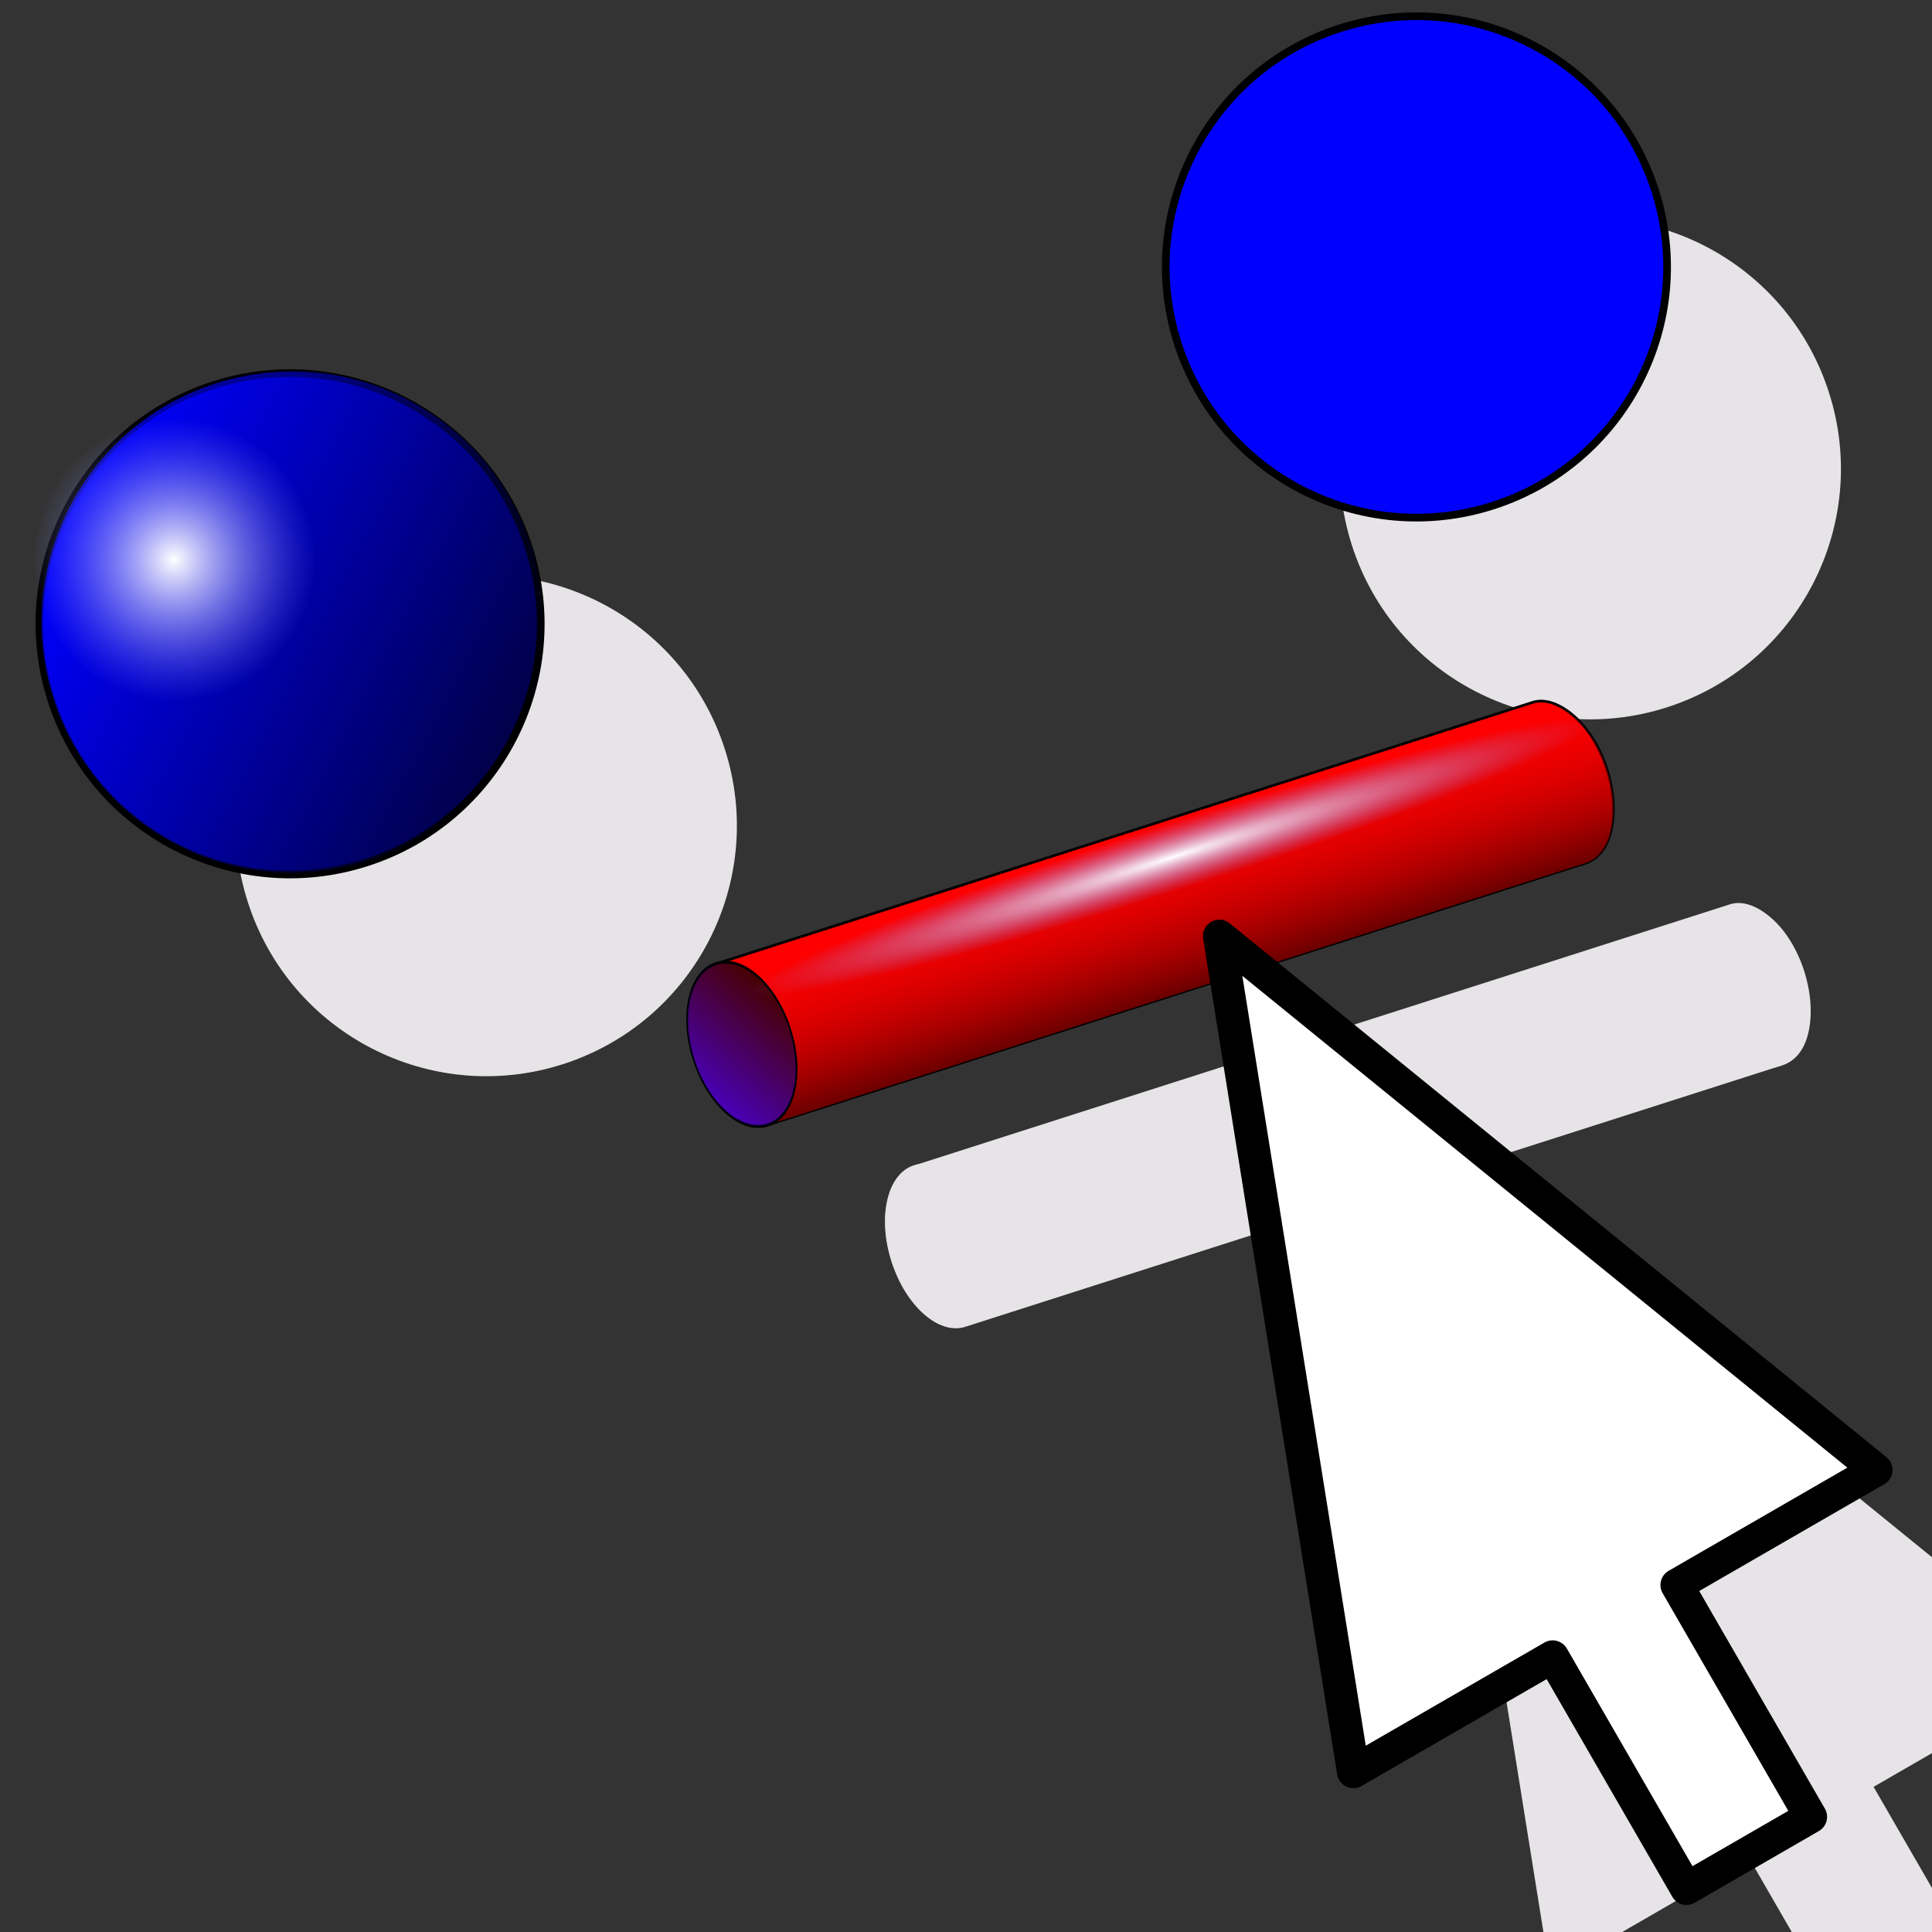 <?xml version="1.0" encoding="UTF-8" standalone="no"?>
<!-- Created with Inkscape (http://www.inkscape.org/) -->
<svg
   xmlns:dc="http://purl.org/dc/elements/1.1/"
   xmlns:cc="http://web.resource.org/cc/"
   xmlns:rdf="http://www.w3.org/1999/02/22-rdf-syntax-ns#"
   xmlns:svg="http://www.w3.org/2000/svg"
   xmlns="http://www.w3.org/2000/svg"
   xmlns:xlink="http://www.w3.org/1999/xlink"
   xmlns:sodipodi="http://sodipodi.sourceforge.net/DTD/sodipodi-0.dtd"
   xmlns:inkscape="http://www.inkscape.org/namespaces/inkscape"
   version="1.0"
   width="100"
   height="100"
   id="svg2"
   sodipodi:version="0.32"
   inkscape:version="0.45.1"
   sodipodi:docname="bond_single.svg"
   sodipodi:docbase="/home/tris/src/aten/src/gui-qt/icons"
   inkscape:output_extension="org.inkscape.output.svg.inkscape">
  <rect width="100%" height="100%" fill="#333333" stroke="none"/>
  <sodipodi:namedview
     inkscape:window-height="714"
     inkscape:window-width="1024"
     inkscape:pageshadow="2"
     inkscape:pageopacity="0.0"
     guidetolerance="10.0"
     gridtolerance="10.0"
     objecttolerance="10.0"
     borderopacity="1.0"
     bordercolor="#666666"
     pagecolor="#ffffff"
     id="base"
     inkscape:zoom="1.7324116"
     inkscape:cx="-15.29581"
     inkscape:cy="24.007783"
     inkscape:window-x="60"
     inkscape:window-y="52"
     inkscape:current-layer="svg2"
     showguides="true"
     inkscape:guide-bbox="true" />
  <defs
     id="defs4">
    <linearGradient
       id="linearGradient3613">
      <stop
         style="stop-color:#690000;stop-opacity:1"
         offset="0"
         id="stop3615" />
      <stop
         style="stop-color:#ff0000;stop-opacity:0"
         offset="1"
         id="stop3617" />
    </linearGradient>
    <linearGradient
       id="linearGradient3384">
      <stop
         style="stop-color:#0000ff;stop-opacity:1;"
         offset="0"
         id="stop3386" />
      <stop
         style="stop-color:#000000;stop-opacity:1"
         offset="1"
         id="stop3388" />
    </linearGradient>
    <linearGradient
       id="linearGradient3252">
      <stop
         style="stop-color:#ffffff;stop-opacity:1"
         offset="0"
         id="stop3254" />
      <stop
         style="stop-color:#7f7fff;stop-opacity:0;"
         offset="1"
         id="stop3256" />
    </linearGradient>
    <linearGradient
       inkscape:collect="always"
       xlink:href="#linearGradient3384"
       id="linearGradient2600"
       gradientUnits="userSpaceOnUse"
       gradientTransform="matrix(0.269,0.269,-0.269,0.269,38.228,-8.449)"
       x1="25.398"
       y1="63.346"
       x2="90.625"
       y2="63.346" />
    <radialGradient
       inkscape:collect="always"
       xlink:href="#linearGradient3252"
       id="radialGradient2602"
       gradientUnits="userSpaceOnUse"
       gradientTransform="matrix(0.213,0,0,0.213,19.805,5.961)"
       cx="58.012"
       cy="63.346"
       fx="58.012"
       fy="63.346"
       r="33.113" />
    <linearGradient
       inkscape:collect="always"
       xlink:href="#linearGradient3384"
       id="linearGradient2610"
       gradientUnits="userSpaceOnUse"
       gradientTransform="matrix(0.269,0.269,-0.269,0.269,38.228,-8.449)"
       x1="25.398"
       y1="63.346"
       x2="90.625"
       y2="63.346" />
    <radialGradient
       inkscape:collect="always"
       xlink:href="#linearGradient3252"
       id="radialGradient2612"
       gradientUnits="userSpaceOnUse"
       gradientTransform="matrix(0.213,0,0,0.213,19.805,5.961)"
       cx="58.012"
       cy="63.346"
       fx="58.012"
       fy="63.346"
       r="33.113" />
    <linearGradient
       inkscape:collect="always"
       xlink:href="#linearGradient3613"
       id="linearGradient3652"
       gradientUnits="userSpaceOnUse"
       gradientTransform="matrix(0,-0.188,-0.188,0,69.338,23.998)"
       x1="40.687"
       y1="39.968"
       x2="73.027"
       y2="39.968" />
    <linearGradient
       inkscape:collect="always"
       xlink:href="#linearGradient3384"
       id="linearGradient3654"
       gradientUnits="userSpaceOnUse"
       x1="25.398"
       y1="63.346"
       x2="90.625"
       y2="63.346" />
    <radialGradient
       inkscape:collect="always"
       xlink:href="#linearGradient3252"
       id="radialGradient3656"
       gradientUnits="userSpaceOnUse"
       gradientTransform="matrix(0.466,0,0,3.5311713e-2,95.363,-11.878)"
       cx="-89.471"
       cy="6.2"
       fx="-89.471"
       fy="6.2"
       r="33.768" />
  </defs>
  <path
     id="path3682"
     style="fill:#e7e4e8;fill-opacity:1;fill-rule:evenodd;stroke:none;stroke-width:0.398px;stroke-linecap:butt;stroke-linejoin:miter;stroke-opacity:1"
     d="M 37.52,38.784 C 39.705,45.603 35.946,52.902 29.126,55.085 C 22.306,57.268 15.008,53.508 12.826,46.688 C 10.642,39.869 14.401,32.57 21.221,30.387 C 28.04,28.204 35.339,31.964 37.52,38.784 L 37.52,38.784 z " />
  <use
     x="0"
     y="0"
     xlink:href="#path3682"
     id="use3087"
     transform="translate(57.146,-18.471)"
     width="100"
     height="100" />
  <path
     id="path3668"
     style="fill:#e7e4e8;fill-opacity:1;fill-rule:evenodd;stroke:none;stroke-width:0.138;stroke-linecap:round;stroke-linejoin:round;stroke-miterlimit:4;stroke-dasharray:none;stroke-dashoffset:2.634;stroke-opacity:1"
     d="M 89.552,46.804 C 90.189,46.6 90.964,46.882 91.711,47.541 C 93.204,48.86 94.052,51.509 93.602,53.45 C 93.377,54.42 92.862,54.95 92.224,55.154 C 92.059,55.206 91.914,55.254 91.721,55.308 L 50.072,68.64 L 47.401,60.297 L 89.552,46.804 z "
     sodipodi:nodetypes="cssscccc" />
  <g
     id="g3672"
     transform="matrix(-8.3944451e-2,-0.262,-0.262,8.3944451e-2,66.07,55.549)"
     style="fill:#e7e4e8;fill-opacity:1;stroke:none">
    <path
       id="path3674"
       style="fill:#e7e4e8;fill-opacity:1;fill-rule:evenodd;stroke:none;stroke-width:1px;stroke-linecap:butt;stroke-linejoin:miter;stroke-opacity:1"
       transform="matrix(0,-0.291,0.488,0,-42.571,87.178)"
       d="M 90.625,63.346 C 90.628,81.36 76.026,95.965 58.012,95.965 C 39.997,95.965 25.395,81.36 25.398,63.346 C 25.395,45.332 39.997,30.727 58.012,30.727 C 76.026,30.727 90.628,45.332 90.625,63.346 L 90.625,63.346 z " />
    <path
       id="path3676"
       style="opacity:0.717;fill:#e7e4e8;fill-opacity:1;fill-rule:evenodd;stroke:none;stroke-width:1px;stroke-linecap:butt;stroke-linejoin:miter;stroke-opacity:1"
       transform="matrix(0.345,-0.206,0.345,0.206,-53.442,69.137)"
       d="M 90.625,63.346 C 90.628,81.36 76.026,95.965 58.012,95.965 C 39.997,95.965 25.395,81.36 25.398,63.346 C 25.395,45.332 39.997,30.727 58.012,30.727 C 76.026,30.727 90.628,45.332 90.625,63.346 L 90.625,63.346 z " />
  </g>
  <path
     style="fill:#e7e4e8;fill-opacity:1;fill-rule:evenodd;stroke:none;stroke-width:1.697;stroke-linecap:round;stroke-linejoin:round;stroke-miterlimit:4;stroke-dashoffset:0;stroke-opacity:1"
     d="M 73.296,58.896 L 80.232,102.155 L 90.547,96.199 L 97.475,108.198 L 103.904,104.487 L 96.976,92.487 L 107.292,86.531 L 73.296,58.896 z "
     id="path3688" />
  <a
     id="a2196">
    <g
       transform="matrix(1.396,-0.447,0.447,1.396,-19.465,52.088)"
       id="g3289">
      <path
         id="path3291"
         style="fill:#ff0000;fill-opacity:1;fill-rule:evenodd;stroke:#000000;stroke-width:0.094;stroke-linecap:round;stroke-linejoin:round;stroke-miterlimit:4;stroke-dasharray:none;stroke-dashoffset:2.634;stroke-opacity:1"
         d="M 67.467,10.331 C 67.923,10.331 68.368,10.675 68.716,11.259 C 69.412,12.426 69.412,14.323 68.716,15.49 C 68.368,16.074 67.923,16.31 67.467,16.31 C 67.349,16.31 67.245,16.311 67.108,16.306 L 37.283,16.306 L 37.283,10.331 L 67.467,10.331 z "
         sodipodi:nodetypes="cssscccc" />
      <path
         id="path3293"
         style="fill:url(#linearGradient3652);fill-opacity:1;fill-rule:evenodd;stroke:none;stroke-width:0.5;stroke-linecap:round;stroke-linejoin:round;stroke-miterlimit:4;stroke-dasharray:none;stroke-dashoffset:2.634;stroke-opacity:1"
         d="M 67.467,10.331 C 67.923,10.331 68.368,10.675 68.716,11.259 C 69.412,12.426 69.412,14.323 68.716,15.49 C 68.368,16.074 67.923,16.31 67.467,16.31 C 67.349,16.31 67.245,16.311 67.108,16.306 L 37.309,16.306 L 37.309,10.331 L 67.467,10.331 z "
         sodipodi:nodetypes="cssscccc" />
      <g
         id="g3295"
         transform="matrix(0,-0.188,-0.188,0,50.397,11.129)">
        <path
           id="path3297"
           style="fill:#ff0000;fill-rule:evenodd;stroke:#000000;stroke-width:1px;stroke-linecap:butt;stroke-linejoin:miter;stroke-opacity:1"
           transform="matrix(0,-0.291,0.488,0,-42.571,87.178)"
           d="M 90.625,63.346 C 90.628,81.36 76.026,95.965 58.012,95.965 C 39.997,95.965 25.395,81.36 25.398,63.346 C 25.395,45.332 39.997,30.727 58.012,30.727 C 76.026,30.727 90.628,45.332 90.625,63.346 L 90.625,63.346 z " />
        <path
           id="path3299"
           style="opacity:0.717;fill:url(#linearGradient3654);fill-opacity:1;fill-rule:evenodd;stroke:#000000;stroke-width:1px;stroke-linecap:butt;stroke-linejoin:miter;stroke-opacity:1"
           transform="matrix(0.345,-0.206,0.345,0.206,-53.442,69.137)"
           d="M 90.625,63.346 C 90.628,81.36 76.026,95.965 58.012,95.965 C 39.997,95.965 25.395,81.36 25.398,63.346 C 25.395,45.332 39.997,30.727 58.012,30.727 C 76.026,30.727 90.628,45.332 90.625,63.346 L 90.625,63.346 z " />
      </g>
      <rect
         width="31.443"
         height="2.385"
         x="37.987"
         y="-12.852"
         style="fill:url(#radialGradient3656);fill-opacity:1;fill-rule:evenodd;stroke:none;stroke-width:0.502;stroke-linecap:round;stroke-linejoin:round;stroke-miterlimit:4;stroke-dasharray:none;stroke-dashoffset:2.634;stroke-opacity:1"
         id="rect3301"
         transform="scale(1,-1)" />
    </g>
  </a>
  <g
     id="g3546"
     transform="matrix(0.996,-0.319,0.319,0.996,-29.233,19.852)">
    <path
       d="M 49.067,24.229 C 49.068,31.079 43.515,36.633 36.665,36.633 C 29.815,36.633 24.262,31.079 24.263,24.229 C 24.262,17.379 29.815,11.825 36.665,11.825 C 43.515,11.825 49.068,17.379 49.067,24.229 L 49.067,24.229 z "
       style="fill:#0000ff;fill-opacity:1;fill-rule:evenodd;stroke:#000000;stroke-width:0.38px;stroke-linecap:butt;stroke-linejoin:miter;stroke-opacity:1"
       id="path3548" />
    <path
       d="M 45.563,32.952 C 40.72,37.797 32.866,37.798 28.022,32.954 C 23.178,28.11 23.179,20.256 28.024,15.413 C 32.867,10.568 40.721,10.568 45.564,15.412 C 50.408,20.256 50.408,28.109 45.563,32.952 L 45.563,32.952 z "
       style="opacity:0.717;fill:url(#linearGradient2610);fill-opacity:1;fill-rule:evenodd;stroke:none;stroke-width:1px;stroke-linecap:butt;stroke-linejoin:miter;stroke-opacity:1"
       id="path3550" />
    <path
       d="M 39.148,19.481 C 39.149,23.326 36.032,26.444 32.187,26.444 C 28.342,26.444 25.225,23.326 25.226,19.481 C 25.225,15.637 28.342,12.519 32.187,12.519 C 36.032,12.519 39.149,15.637 39.148,19.481 L 39.148,19.481 z "
       style="fill:url(#radialGradient2612);fill-opacity:1;fill-rule:evenodd;stroke:none;stroke-width:1px;stroke-linecap:butt;stroke-linejoin:miter;stroke-opacity:1"
       id="path3552" />
  </g>
  <path
     style="fill:#ffffff;fill-opacity:1;fill-rule:evenodd;stroke:#000000;stroke-width:1.697;stroke-linecap:round;stroke-linejoin:round;stroke-miterlimit:4;stroke-dashoffset:0;stroke-opacity:1"
     d="M 63.113,48.449 L 70.049,91.707 L 80.365,85.752 L 87.293,97.751 L 93.721,94.04 L 86.793,82.04 L 97.109,76.084 L 63.113,48.449 z "
     id="path6783" />
  <use
     x="0"
     y="0"
     xlink:href="#g3546"
     id="use3078"
     transform="translate(58.3,-18.471)"
     width="100"
     height="100" />
</svg>
